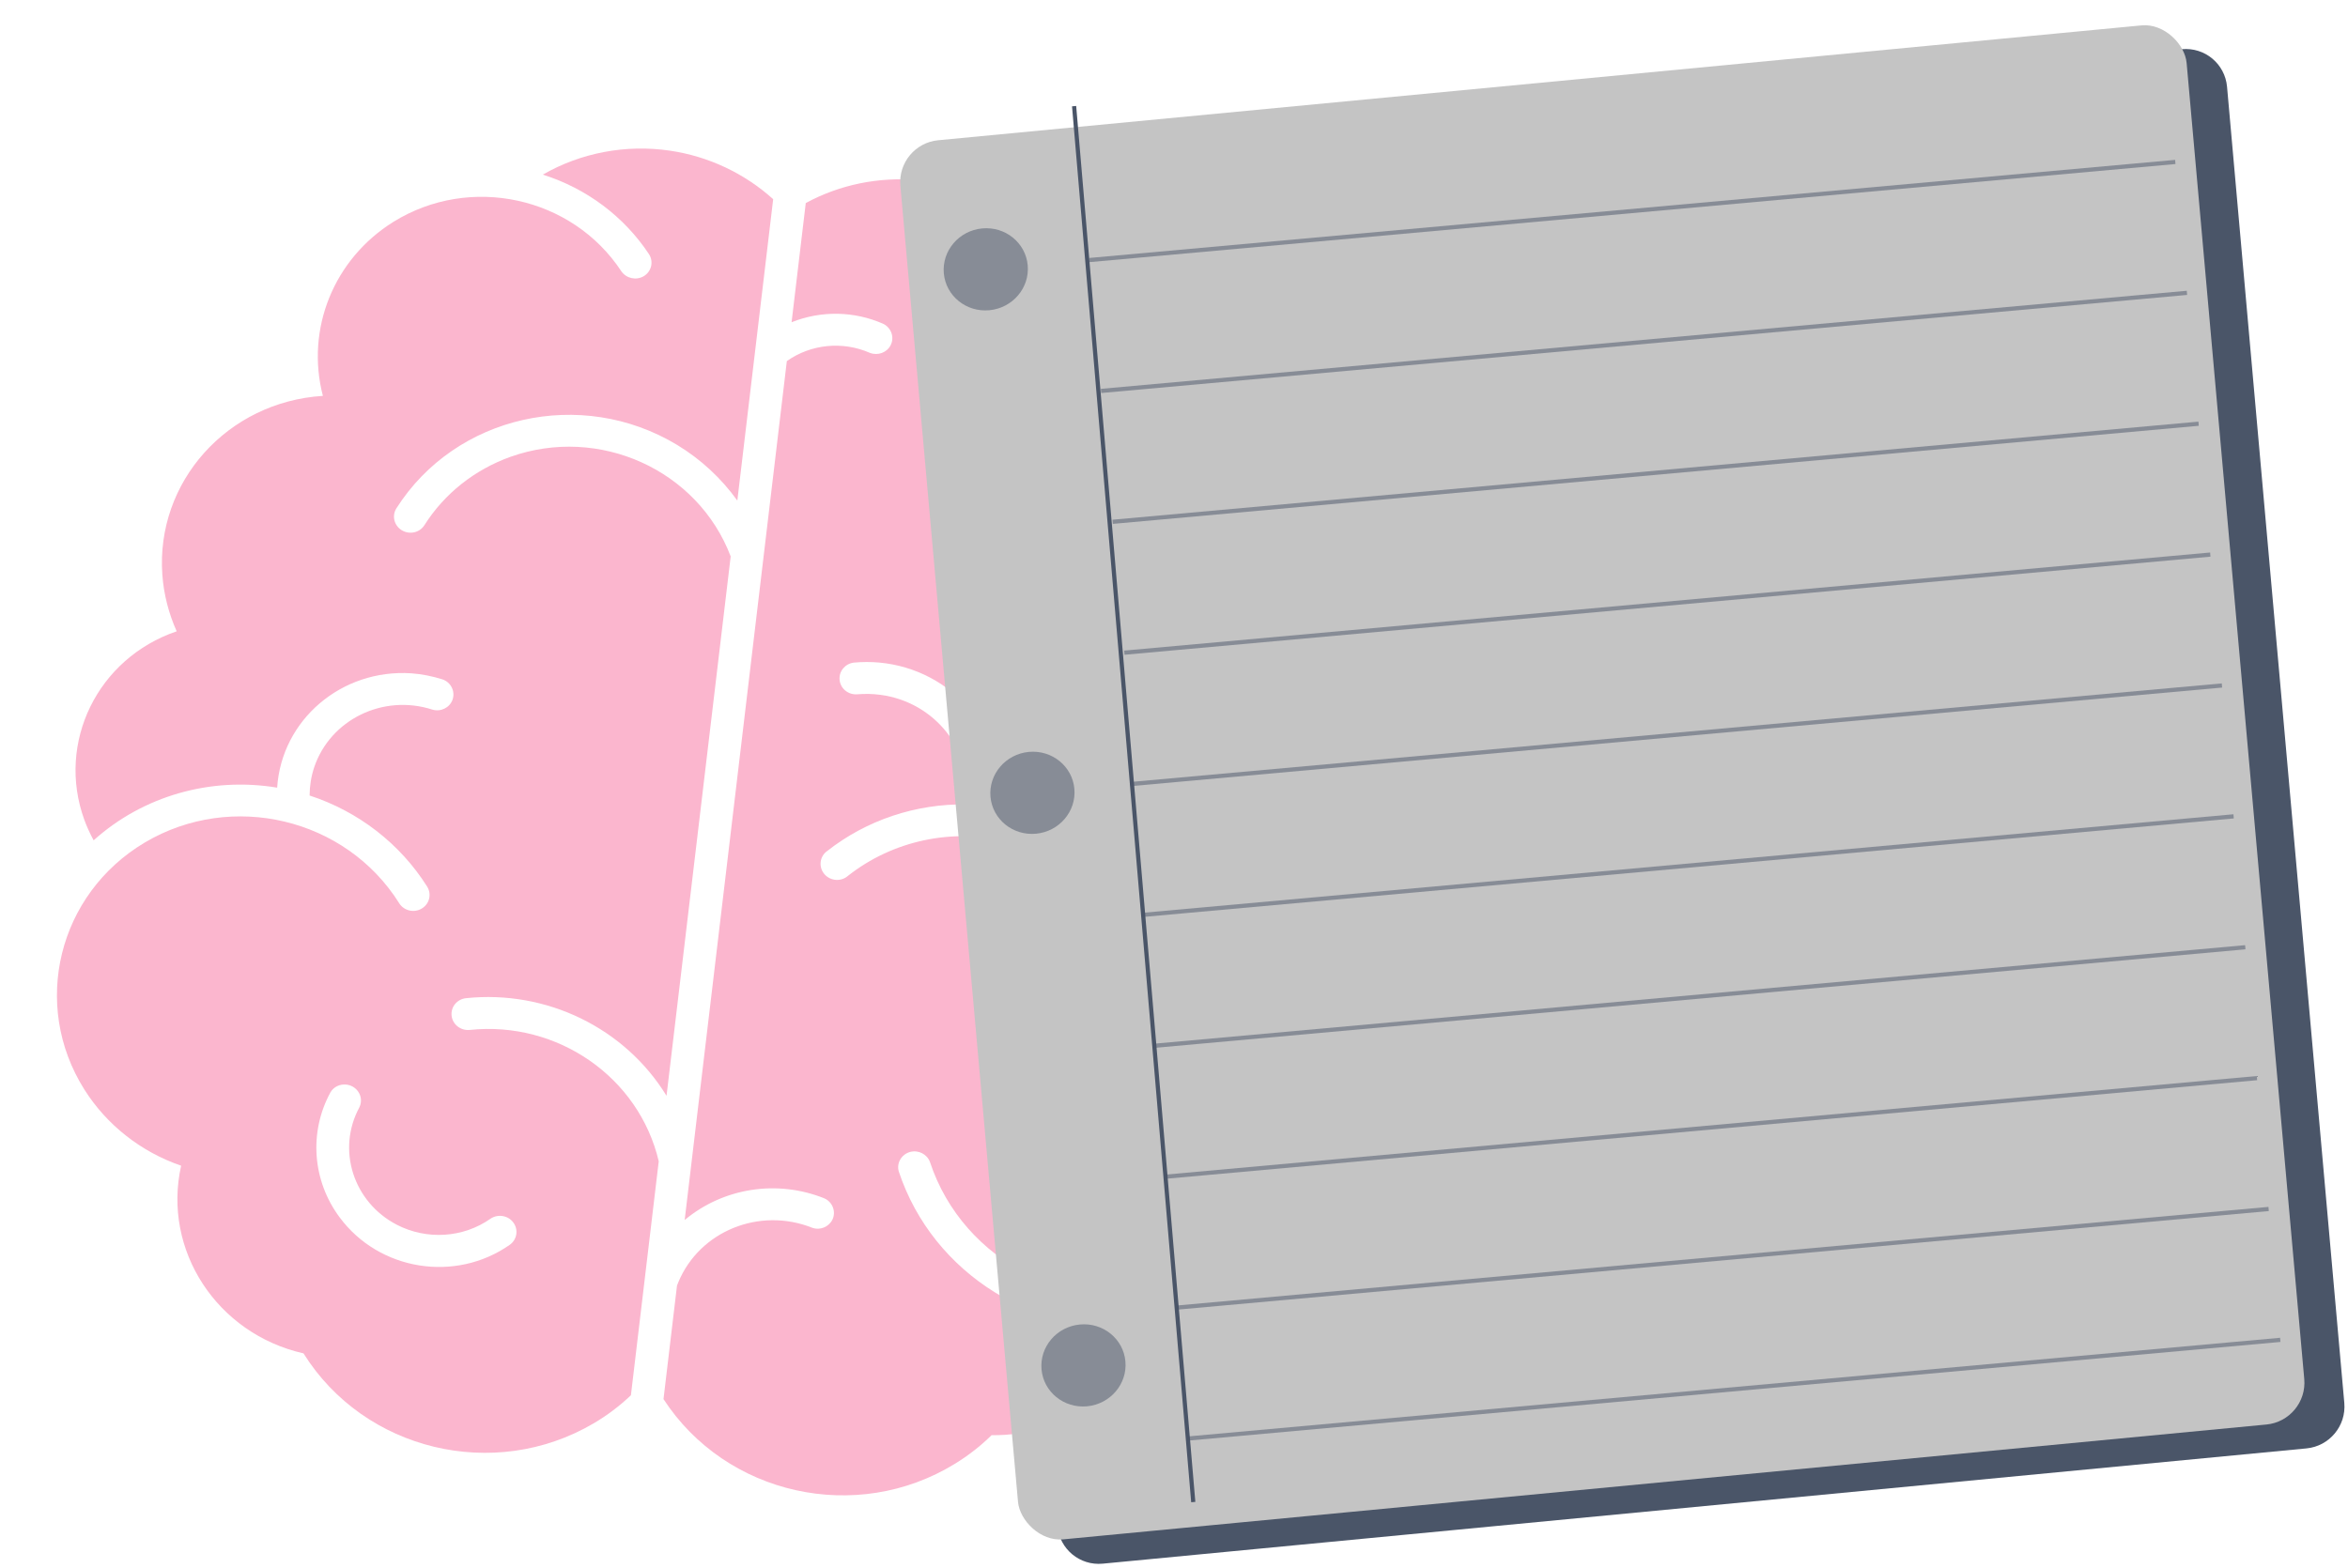 <svg width="563" height="376" viewBox="0 0 563 376" fill="none" xmlns="http://www.w3.org/2000/svg">
<path d="M83.082 260.143C85.228 260.398 86.771 262.301 86.523 264.389C86.473 264.809 86.364 265.219 86.176 265.59C80.678 275.722 84.69 288.337 95.156 293.76C102.318 297.46 111.06 296.919 117.61 292.307C119.379 291.106 121.854 291.514 123.102 293.243C124.348 294.942 123.978 297.327 122.235 298.56C109.196 307.707 90.919 304.774 81.442 291.986C74.885 283.192 74.037 271.544 79.235 262.001C80 260.677 81.508 259.956 83.082 260.143ZM160.609 36.132C150.054 34.594 139.31 36.621 130.154 41.882C140.641 45.191 149.649 51.936 155.621 60.974C156.773 62.775 156.201 65.136 154.357 66.244C152.549 67.3 150.202 66.793 149.011 65.101C137.193 47.126 112.699 41.813 94.34 53.205C80.056 62.094 73.24 78.897 77.424 94.951C54.539 96.379 37.312 115.586 38.928 137.883C39.27 142.554 40.439 147.125 42.366 151.419C23.408 157.859 13.485 178.104 20.22 196.633C20.831 198.315 21.594 199.957 22.449 201.554C34.275 190.906 50.521 186.264 66.455 188.919C67.518 172.645 81.916 160.385 98.641 161.495C101.172 161.686 103.668 162.181 106.101 162.948C108.134 163.642 109.21 165.831 108.507 167.835C107.815 169.759 105.657 170.8 103.669 170.196C91.849 166.391 79.19 172.592 75.33 184.047C74.604 186.246 74.247 188.519 74.236 190.804C85.942 194.625 95.928 202.361 102.398 212.615C103.545 214.416 103.004 216.781 101.163 217.889C99.341 219.024 96.912 218.482 95.735 216.677C95.738 216.648 95.711 216.62 95.689 216.588C82.875 196.233 55.596 189.715 34.749 202.057C13.923 214.432 7.404 240.954 20.219 261.304C25.585 269.817 33.786 276.272 43.431 279.591C38.903 299.831 52.011 319.907 72.775 324.607C87.352 347.934 118.492 355.418 142.324 341.399C145.568 339.499 148.565 337.232 151.28 334.648L157.952 278.531C153.211 258.376 133.704 244.818 112.638 247.028C110.465 247.252 108.531 245.72 108.285 243.633C108.042 241.513 109.601 239.641 111.744 239.414C131.048 237.392 149.857 246.57 159.819 262.829L175.203 133.453C167.316 112.696 143.664 102.008 122.428 109.559C113.823 112.63 106.55 118.398 101.765 125.962C100.621 127.774 98.208 128.303 96.338 127.18C94.498 126.058 93.911 123.702 95.051 121.915C109.222 99.607 139.334 92.798 162.368 106.716C168.051 110.16 172.964 114.724 176.796 120.063L185.391 47.774C178.502 41.564 169.875 37.488 160.609 36.132Z" fill="#FBB6CE"/>
<path d="M210.849 158.917C228.353 160.547 241.292 175.694 239.731 192.725C239.694 193.033 239.658 193.337 239.621 193.646C267.988 198.345 287.192 224.483 282.552 252.048C282.337 253.349 282.069 254.614 281.746 255.873C281.327 257.94 279.255 259.278 277.132 258.827C275.005 258.405 273.62 256.377 274.044 254.311C274.083 254.201 274.093 254.118 274.136 254.009C279.918 230.986 265.404 207.637 241.72 201.855C228.273 198.562 214.042 201.614 203.317 210.077C201.696 211.494 199.221 211.339 197.757 209.754C196.319 208.172 196.433 205.756 198.05 204.339C198.145 204.266 198.241 204.193 198.34 204.12C207.78 196.691 219.625 192.734 231.787 192.938C233.48 180.156 224.229 168.384 211.091 166.653C209.235 166.402 207.381 166.38 205.534 166.528C203.367 166.693 201.469 165.115 201.312 163.006C201.149 160.954 202.664 159.186 204.729 158.925C206.75 158.743 208.811 158.73 210.849 158.917ZM220.025 43.197C210.696 42.371 201.357 44.282 193.204 48.703L189.804 77.29C196.871 74.459 204.806 74.583 211.806 77.676C213.725 78.639 214.523 80.935 213.544 82.822C212.642 84.577 210.488 85.365 208.572 84.63C202.035 81.766 194.433 82.526 188.666 86.61L164.169 292.621C173.415 284.886 186.361 282.868 197.688 287.434C199.643 288.313 200.501 290.616 199.607 292.517C198.73 294.276 196.652 295.157 194.76 294.48C182.127 289.45 167.772 295.251 162.658 307.516C162.539 307.785 162.448 308.082 162.329 308.351L159.092 335.576C174.103 358.642 205.365 365.579 228.934 351.106C232.155 349.144 235.1 346.841 237.762 344.225C254.848 344.478 270.019 333.777 275.097 317.92C248.765 321.198 223.692 305.656 215.513 280.998C214.912 278.979 216.148 276.866 218.219 276.297C220.194 275.767 222.278 276.805 222.981 278.697C230.96 302.849 257.48 316.252 282.233 308.637C306.99 301.023 320.58 275.282 312.601 251.13C311.576 248.047 310.245 245.091 308.577 242.269C325.276 231.411 329.666 209.376 318.406 193.047C315.659 189.053 312.094 185.634 307.936 182.997C321.578 165.138 317.686 139.808 299.261 126.408C280.832 113.012 254.815 116.636 241.2 134.494C240.007 136.245 237.567 136.745 235.763 135.571C233.927 134.419 233.424 132.048 234.595 130.265C234.694 130.163 234.766 130.062 234.835 129.956C247.389 113.184 269.656 106.233 290.002 112.776C296 92.343 283.832 70.967 262.812 64.995C260.175 64.233 257.502 63.772 254.769 63.561C246.951 51.989 234.149 44.48 220.025 43.197Z" fill="#FBB6CE"/>
<path d="M225.445 50.363C224.955 44.862 229.014 39.975 234.512 39.449L523.156 11.802C528.654 11.275 533.508 15.308 533.998 20.809L562.113 336.484C562.603 341.985 558.544 346.871 553.046 347.398L264.402 375.045C258.904 375.571 254.05 371.539 253.56 366.038L225.445 50.363Z" fill="#4A5568"/>
<g filter="url(#filter0_d)">
<rect width="309.965" height="336.924" rx="10" transform="matrix(0.995 -0.095 0.089 0.996 210 29.588)" fill="#C4C4C4"/>
</g>
<line y1="-0.5" x2="336.155" y2="-0.5" transform="matrix(0.085 0.996 -0.996 0.092 257.048 25.504)" stroke="#4A5568"/>
<ellipse rx="10.107" ry="9.848" transform="matrix(0.995 -0.095 0.089 0.996 236.366 64.599)" fill="#4A5568" fill-opacity="0.5"/>
<ellipse rx="10.107" ry="9.848" transform="matrix(0.995 -0.095 0.089 0.996 247.555 190.156)" fill="#4A5568" fill-opacity="0.5"/>
<ellipse rx="10.107" ry="9.848" transform="matrix(0.995 -0.095 0.089 0.996 259.794 327.49)" fill="#4A5568" fill-opacity="0.5"/>
<line y1="-0.5" x2="261.434" y2="-0.5" transform="matrix(0.996 -0.09 0.083 0.997 261.241 62.873)" stroke="#4A5568" stroke-opacity="0.5"/>
<line y1="-0.5" x2="261.434" y2="-0.5" transform="matrix(0.996 -0.09 0.083 0.997 264.037 94.266)" stroke="#4A5568" stroke-opacity="0.5"/>
<line y1="-0.5" x2="261.434" y2="-0.5" transform="matrix(0.996 -0.09 0.083 0.997 266.835 125.654)" stroke="#4A5568" stroke-opacity="0.5"/>
<line y1="-0.5" x2="261.434" y2="-0.5" transform="matrix(0.996 -0.09 0.083 0.997 269.633 157.045)" stroke="#4A5568" stroke-opacity="0.5"/>
<line y1="-0.5" x2="262.782" y2="-0.5" transform="matrix(0.996 -0.09 0.084 0.997 271.088 188.562)" stroke="#4A5568" stroke-opacity="0.5"/>
<line y1="-0.5" x2="262.782" y2="-0.5" transform="matrix(0.996 -0.09 0.084 0.997 273.886 219.951)" stroke="#4A5568" stroke-opacity="0.5"/>
<line y1="-0.5" x2="262.782" y2="-0.5" transform="matrix(0.996 -0.09 0.084 0.997 276.684 251.342)" stroke="#4A5568" stroke-opacity="0.5"/>
<line y1="-0.5" x2="262.782" y2="-0.5" transform="matrix(0.996 -0.09 0.084 0.997 279.48 282.734)" stroke="#4A5568" stroke-opacity="0.5"/>
<line y1="-0.5" x2="262.782" y2="-0.5" transform="matrix(0.996 -0.09 0.084 0.997 282.277 314.121)" stroke="#4A5568" stroke-opacity="0.5"/>
<line y1="-0.5" x2="262.782" y2="-0.5" transform="matrix(0.996 -0.09 0.084 0.997 285.074 345.514)" stroke="#4A5568" stroke-opacity="0.5"/>
<defs>
<filter id="filter0_d" x="210.853" y="1.094" width="345.952" height="372.168" filterUnits="userSpaceOnUse" color-interpolation-filters="sRGB">
<feFlood flood-opacity="0" result="BackgroundImageFix"/>
<feColorMatrix in="SourceAlpha" type="matrix" values="0 0 0 0 0 0 0 0 0 0 0 0 0 0 0 0 0 0 127 0"/>
<feOffset dx="5" dy="5"/>
<feGaussianBlur stdDeviation="2"/>
<feColorMatrix type="matrix" values="0 0 0 0 0 0 0 0 0 0 0 0 0 0 0 0 0 0 0.4 0"/>
<feBlend mode="normal" in2="BackgroundImageFix" result="effect1_dropShadow"/>
<feBlend mode="normal" in="SourceGraphic" in2="effect1_dropShadow" result="shape"/>
</filter>
</defs>
</svg>
